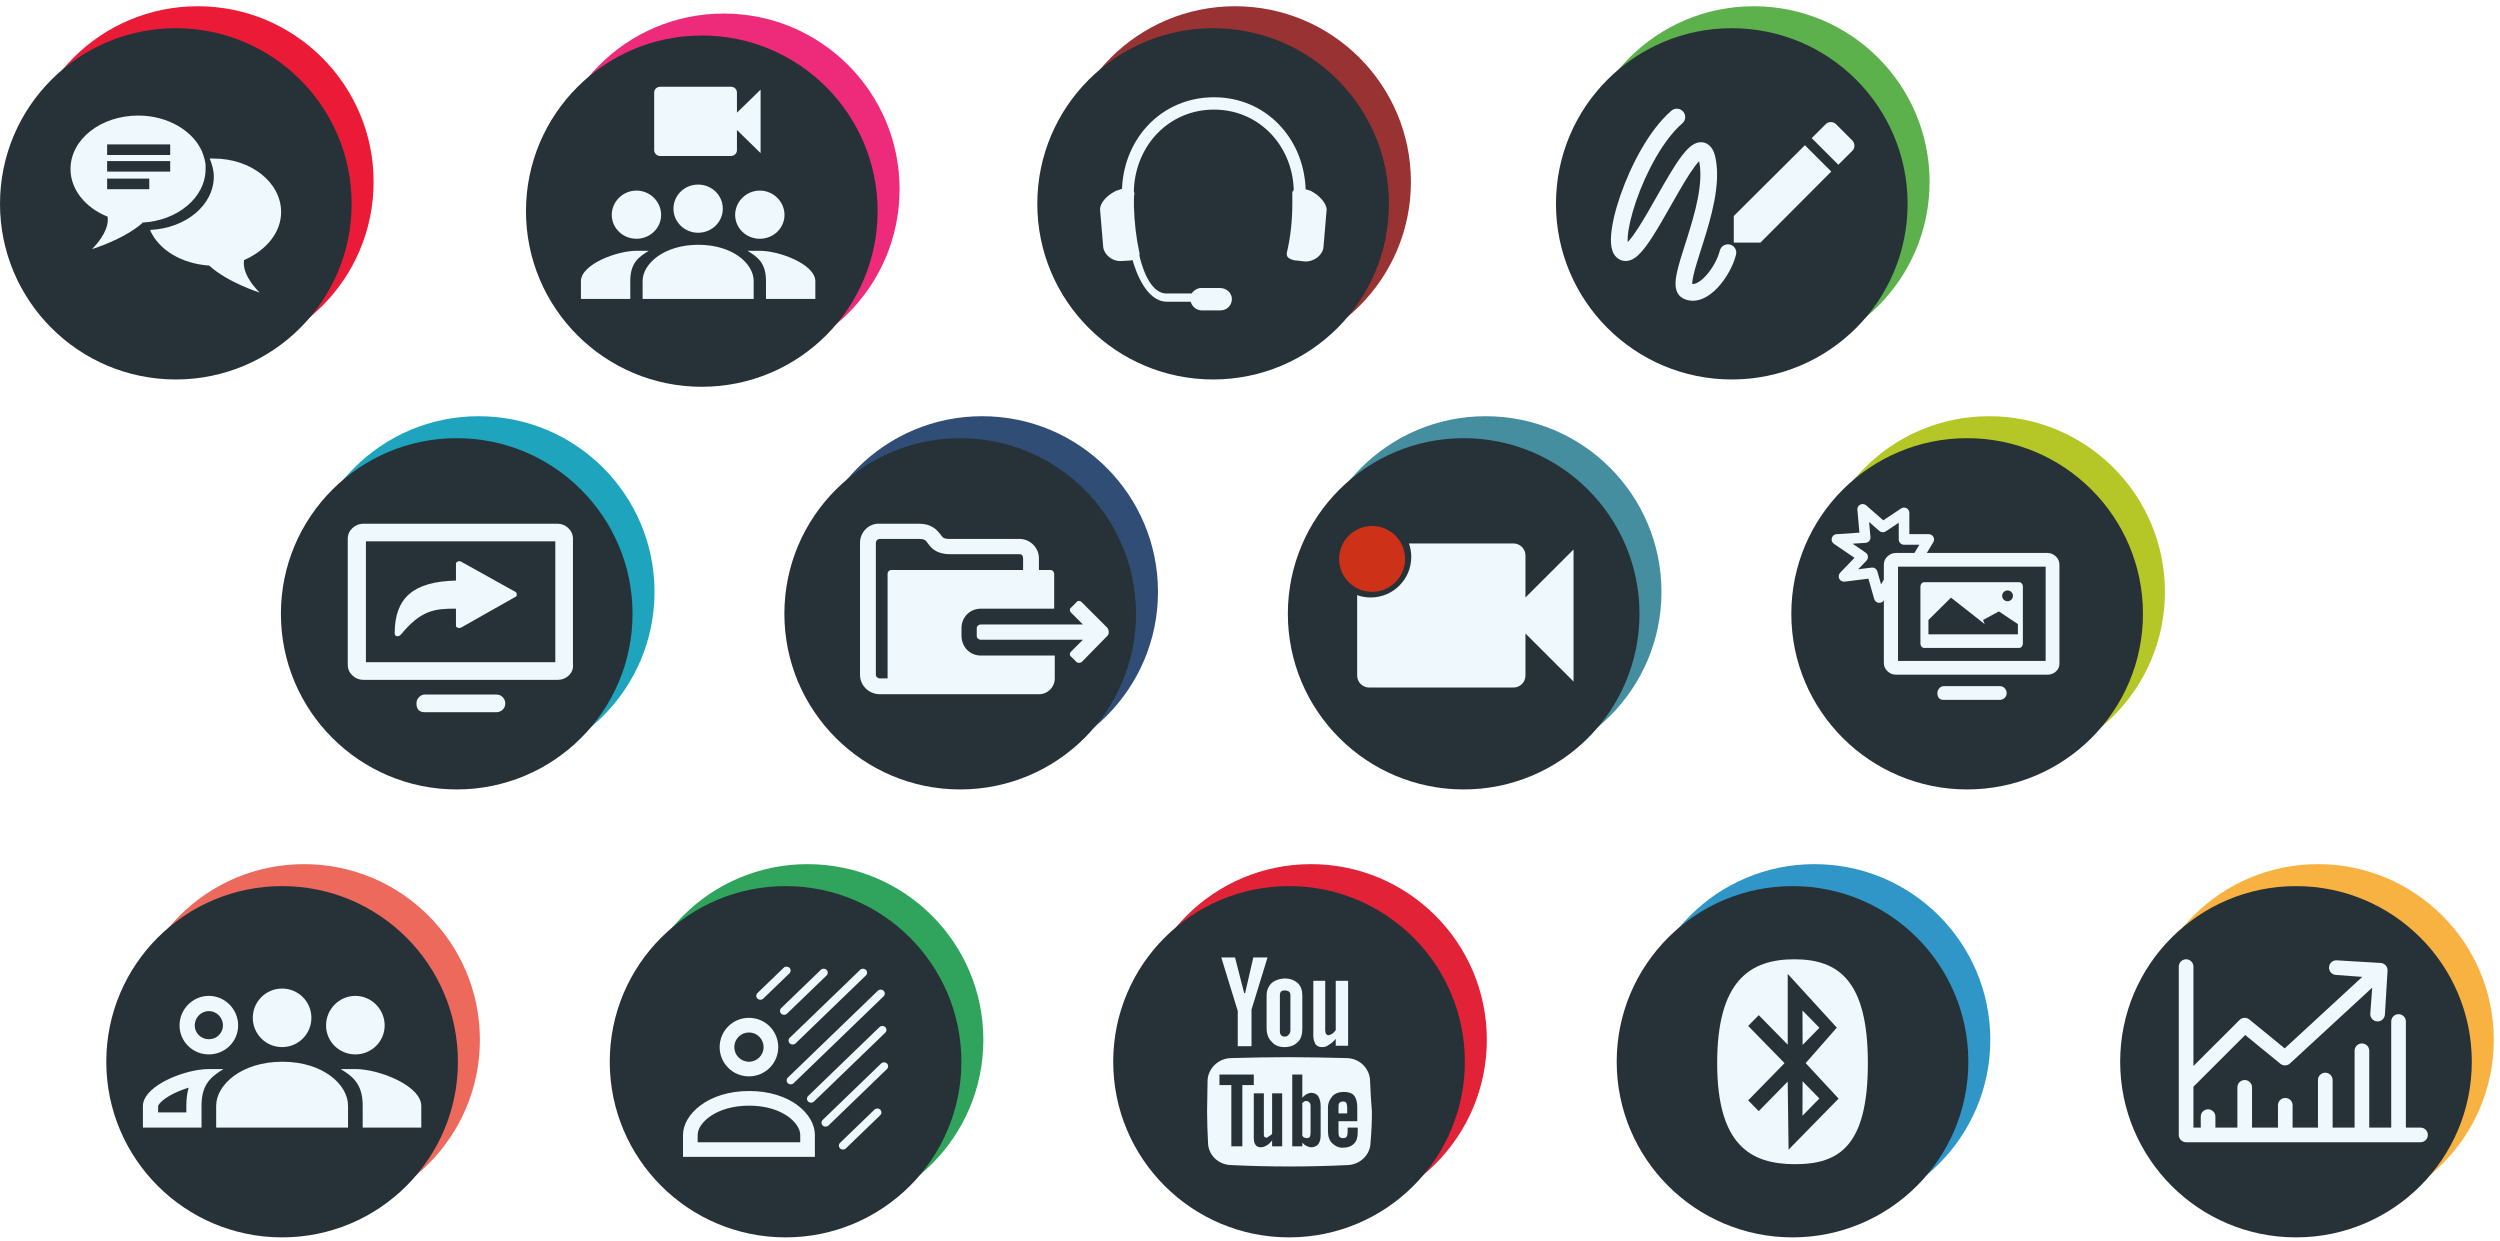 <svg width="266" height="132" viewBox="0 0 266 132" fill="none" xmlns="http://www.w3.org/2000/svg">
<ellipse cx="21.045" cy="19.352" rx="18.707" ry="18.688" fill="#EB1B38"/>
<ellipse cx="18.707" cy="21.688" rx="18.707" ry="18.688" fill="#263238"/>
<path fill-rule="evenodd" clip-rule="evenodd" d="M14.712 12.295C17.83 12.295 20.509 13.901 21.483 16.091C21.727 16.724 21.922 17.308 21.873 17.989C21.873 21.006 18.902 23.488 15.15 23.683V23.732C13.153 25.484 9.792 26.506 9.792 26.506C11.399 24.851 11.546 23.683 11.448 23.05C9.11 22.126 7.502 20.179 7.502 17.989C7.502 14.826 10.717 12.295 14.712 12.295ZM22.75 16.87C26.696 16.87 29.911 19.4 29.911 22.564C29.911 24.754 28.304 26.652 25.965 27.674C25.868 28.355 26.014 29.474 27.622 31.129C27.622 31.129 24.212 30.058 22.263 28.258C19.34 28.063 16.904 26.603 15.979 24.51L16.027 24.462C19.779 24.267 22.75 21.834 22.75 18.768C22.75 18.135 22.555 17.454 22.312 16.87H22.75ZM11.399 16.489H18.109V15.361H11.399V16.489ZM18.109 18.261H11.399V17.134H18.109V18.261ZM15.851 20.13H11.399V19.003H15.883V20.13H15.851Z" fill="#EFF8FD"/>
<ellipse cx="77.009" cy="20.13" rx="18.707" ry="18.688" fill="#EE2A7B"/>
<ellipse cx="74.671" cy="22.466" rx="18.707" ry="18.688" fill="#263238"/>
<path d="M74.281 24.764C75.735 24.764 76.907 23.619 76.907 22.201C76.907 20.783 75.735 19.639 74.281 19.639C72.828 19.639 71.656 20.783 71.656 22.201C71.656 23.619 72.828 24.764 74.281 24.764Z" fill="#EFF8FD"/>
<path d="M68.374 29.888C68.374 28.105 70.589 26.045 74.304 26.045C77.974 26.045 80.189 28.063 80.189 29.888V31.81H68.374V29.888Z" fill="#EFF8FD"/>
<path d="M79.532 26.685H80.845C82.963 26.685 86.705 28.127 86.753 29.888V31.81H81.501V29.888C81.501 27.967 80.591 27.326 79.532 26.685Z" fill="#EFF8FD"/>
<path d="M83.471 22.864C83.471 24.27 82.298 25.404 80.845 25.404C79.392 25.404 78.22 24.27 78.22 22.864C78.22 21.459 79.392 20.279 80.845 20.279C82.298 20.279 83.471 21.459 83.471 22.864Z" fill="#EFF8FD"/>
<path d="M67.718 25.404C66.264 25.404 65.092 24.27 65.092 22.864C65.092 21.459 66.264 20.279 67.718 20.279C69.171 20.279 70.343 21.459 70.343 22.864C70.343 24.27 69.171 25.404 67.718 25.404Z" fill="#EFF8FD"/>
<path d="M67.061 29.888C67.061 27.967 67.972 27.326 69.031 26.685H67.718C65.6 26.685 61.858 28.127 61.81 29.888V31.81H67.061V29.888Z" fill="#EFF8FD"/>
<path fill-rule="evenodd" clip-rule="evenodd" d="M78.411 11.992V9.843C78.411 9.505 78.128 9.229 77.782 9.229H70.234C69.888 9.229 69.605 9.505 69.605 9.843V15.982C69.605 16.32 69.888 16.596 70.234 16.596H77.782C78.128 16.596 78.411 16.32 78.411 15.982V13.834L80.927 16.289V9.536L78.411 11.992Z" fill="#EFF8FD"/>
<ellipse cx="131.415" cy="19.352" rx="18.707" ry="18.688" fill="#993333"/>
<ellipse cx="129.077" cy="21.688" rx="18.707" ry="18.688" fill="#263238"/>
<path d="M139.404 20.276C139.356 20.276 139.356 20.276 139.356 20.276L138.917 20.13V20.033C138.674 14.631 134.63 10.348 129.174 10.348C123.669 10.348 119.626 14.631 119.382 20.033V20.082L118.846 20.276C118.798 20.276 118.798 20.276 118.798 20.276C117.775 20.763 117.044 21.59 117.044 22.272L117.385 26.311C117.482 27.09 118.359 27.868 119.382 27.771L120.21 27.722C120.308 27.722 120.405 27.674 120.503 27.674C120.892 29.036 122.013 32.102 124.156 32.102H126.69C126.836 32.637 127.323 33.027 127.859 33.027H129.856C130.538 33.027 131.074 32.491 131.074 31.81C131.074 31.177 130.489 30.642 129.807 30.642H127.81C127.42 30.642 127.031 30.885 126.787 31.226H124.108C122.208 31.226 121.38 27.868 121.233 27.187C121.233 27.09 121.282 26.992 121.233 26.895C120.892 25.338 120.698 23.683 120.649 21.931V21.298C120.649 21.104 120.649 20.86 120.698 20.617C120.698 20.568 120.698 20.471 120.649 20.422V20.082C120.892 15.41 124.4 11.662 129.174 11.662C133.899 11.662 137.456 15.41 137.651 20.082V20.228C137.553 20.325 137.456 20.471 137.504 20.617C137.504 20.958 137.504 21.298 137.504 21.639C137.504 23.488 137.31 25.24 136.92 26.895C136.871 27.138 136.969 27.381 137.163 27.479C137.407 27.625 137.699 27.722 137.992 27.722L138.82 27.82C139.843 27.868 140.72 27.138 140.817 26.311L141.158 22.272C141.109 21.59 140.379 20.763 139.404 20.276Z" fill="#EFF8FD"/>
<ellipse cx="186.6" cy="19.352" rx="18.707" ry="18.688" fill="#5CB14D"/>
<ellipse cx="184.262" cy="21.688" rx="18.707" ry="18.688" fill="#263238"/>
<path fill-rule="evenodd" clip-rule="evenodd" d="M178.997 13.127C179.369 12.807 179.411 12.246 179.091 11.874C178.77 11.502 178.209 11.46 177.836 11.78C175.485 13.804 173.518 17.588 172.413 20.78C171.857 22.387 171.49 23.925 171.415 25.097C171.378 25.669 171.404 26.249 171.578 26.723C171.669 26.968 171.817 27.234 172.065 27.442C172.328 27.662 172.648 27.771 172.982 27.771C173.366 27.771 173.69 27.61 173.924 27.453C174.166 27.291 174.391 27.077 174.598 26.85C175.011 26.396 175.443 25.784 175.871 25.114C176.487 24.15 177.153 22.977 177.803 21.831L177.803 21.831L177.803 21.831C178.056 21.384 178.307 20.942 178.552 20.518C179.433 18.992 180.204 17.755 180.786 17.153C180.792 17.181 180.798 17.21 180.804 17.242C181.016 18.352 180.922 19.679 180.646 21.11C180.371 22.534 179.931 23.994 179.499 25.361C179.431 25.575 179.363 25.788 179.296 25.998L179.296 25.999L179.296 25.999C178.942 27.105 178.607 28.153 178.427 28.99C178.32 29.484 178.247 29.988 178.286 30.43C178.324 30.869 178.501 31.467 179.111 31.767C179.799 32.105 180.512 32.039 181.125 31.791C181.722 31.549 182.265 31.121 182.725 30.64C183.642 29.68 184.402 28.325 184.713 27.101C184.834 26.625 184.547 26.142 184.07 26.021C183.594 25.9 183.11 26.188 182.99 26.663C182.757 27.577 182.154 28.664 181.438 29.413C181.082 29.786 180.741 30.029 180.456 30.145C180.286 30.213 180.157 30.231 180.054 30.219C180.049 30.044 180.079 29.767 180.166 29.365C180.326 28.62 180.628 27.674 180.982 26.564L180.983 26.562C181.052 26.346 181.122 26.125 181.195 25.897C181.629 24.525 182.097 22.979 182.392 21.446C182.686 19.92 182.824 18.339 182.551 16.91C182.482 16.546 182.381 16.203 182.222 15.918C182.061 15.629 181.798 15.324 181.385 15.192C180.969 15.06 180.586 15.162 180.309 15.297C180.038 15.43 179.797 15.63 179.591 15.833C178.797 16.616 177.884 18.118 177.011 19.63C176.75 20.083 176.489 20.543 176.23 21C175.589 22.129 174.961 23.236 174.372 24.157C173.959 24.803 173.592 25.314 173.282 25.654C173.249 25.691 173.217 25.725 173.187 25.756C173.177 25.613 173.176 25.433 173.19 25.21C173.251 24.262 173.564 22.894 174.094 21.361C175.163 18.274 177.001 14.844 178.997 13.127ZM172.879 26.01L172.882 26.008C172.88 26.009 172.879 26.01 172.879 26.01ZM194.275 13.191C194.546 12.92 195.029 12.92 195.33 13.191L197.109 14.968C197.381 15.27 197.381 15.752 197.109 16.023L195.601 17.529L192.767 14.697L194.275 13.191ZM192.044 15.451L194.848 18.252L187.309 25.813H184.475V22.982L192.044 15.451Z" fill="#EFF8FD"/>
<ellipse cx="32.354" cy="110.633" rx="18.707" ry="18.688" fill="#ED695C"/>
<ellipse cx="30.016" cy="112.969" rx="18.707" ry="18.688" fill="#263238"/>
<path fill-rule="evenodd" clip-rule="evenodd" d="M30.016 111.412C31.741 111.412 33.133 110.021 33.133 108.297C33.133 106.573 31.741 105.182 30.016 105.182C28.29 105.182 26.898 106.573 26.898 108.297C26.898 110.021 28.29 111.412 30.016 111.412ZM23.001 117.641C23.001 115.473 25.631 112.969 30.042 112.969C34.4 112.969 37.031 115.422 37.031 117.641V119.977H23.001V117.641ZM36.251 113.747H37.81C40.325 113.747 44.768 115.499 44.825 117.641V119.977H38.59V117.641C38.59 115.305 37.508 114.526 36.251 113.747ZM40.928 109.103C40.928 110.812 39.536 112.19 37.81 112.19C36.084 112.19 34.692 110.812 34.692 109.103C34.692 107.394 36.084 105.961 37.81 105.961C39.536 105.961 40.928 107.394 40.928 109.103ZM22.221 110.575C21.373 110.575 20.719 109.905 20.719 109.103C20.719 108.265 21.41 107.577 22.221 107.577C23.033 107.577 23.723 108.265 23.723 109.103C23.723 109.905 23.07 110.575 22.221 110.575ZM19.103 109.103C19.103 110.812 20.495 112.19 22.221 112.19C23.947 112.19 25.339 110.812 25.339 109.103C25.339 107.394 23.947 105.961 22.221 105.961C20.495 105.961 19.103 107.394 19.103 109.103ZM22.221 115.003C22.64 114.478 23.191 114.113 23.78 113.747H22.221C21.874 113.747 21.489 113.781 21.084 113.844C18.561 114.239 15.255 115.796 15.206 117.641V118.361V119.977H16.822H19.826H21.442V118.361V117.641C21.442 116.638 21.641 115.923 21.968 115.371C22.045 115.239 22.13 115.117 22.221 115.003ZM19.826 117.641C19.826 116.934 19.908 116.301 20.072 115.731C19.544 115.889 19.006 116.094 18.506 116.34C17.887 116.645 17.414 116.971 17.117 117.27C16.867 117.52 16.827 117.66 16.822 117.685V118.361H19.826V117.641Z" fill="#EFF8FD"/>
<ellipse cx="85.923" cy="110.633" rx="18.707" ry="18.688" fill="#30A45C"/>
<ellipse cx="83.585" cy="112.969" rx="18.707" ry="18.688" fill="#263238"/>
<path fill-rule="evenodd" clip-rule="evenodd" d="M83.995 103.564C84.165 103.4 84.165 103.134 83.995 102.969C83.825 102.805 83.55 102.805 83.38 102.969L80.595 105.658C80.425 105.822 80.425 106.088 80.595 106.252C80.765 106.417 81.04 106.417 81.21 106.252L83.995 103.564ZM87.947 103.789C88.117 103.625 88.117 103.359 87.947 103.194C87.777 103.03 87.501 103.03 87.331 103.194L83.119 107.262C82.949 107.426 82.949 107.692 83.119 107.856C83.289 108.02 83.564 108.02 83.734 107.856L87.947 103.789ZM92.131 103.789C92.301 103.625 92.301 103.359 92.131 103.194C91.962 103.03 91.686 103.03 91.516 103.194L84.031 110.42C83.862 110.585 83.862 110.851 84.031 111.015C84.201 111.179 84.477 111.179 84.647 111.015L92.131 103.789ZM94.014 106.011C94.184 105.847 94.184 105.581 94.014 105.416C93.844 105.252 93.569 105.252 93.399 105.416L83.826 114.659C83.656 114.823 83.656 115.089 83.826 115.253C83.996 115.417 84.271 115.417 84.441 115.253L94.014 106.011ZM94.192 109.879C94.362 109.715 94.362 109.449 94.192 109.285C94.022 109.121 93.747 109.121 93.577 109.285L85.991 116.609C85.821 116.773 85.821 117.039 85.991 117.203C86.161 117.367 86.436 117.367 86.606 117.203L94.192 109.879ZM94.37 113.748C94.54 113.584 94.54 113.318 94.37 113.154C94.2 112.99 93.924 112.99 93.754 113.154L87.534 119.159C87.365 119.323 87.365 119.589 87.534 119.753C87.704 119.917 87.98 119.917 88.15 119.753L94.37 113.748ZM93.656 118.661C93.825 118.497 93.825 118.231 93.656 118.067C93.486 117.903 93.21 117.903 93.04 118.067L89.385 121.596C89.215 121.76 89.215 122.026 89.385 122.19C89.555 122.354 89.83 122.354 90 122.19L93.656 118.661ZM79.688 108.297C77.962 108.297 76.57 109.688 76.57 111.412C76.57 113.136 77.962 114.526 79.688 114.526C81.414 114.526 82.806 113.136 82.806 111.412C82.806 109.688 81.414 108.297 79.688 108.297ZM79.688 109.854C80.548 109.854 81.247 110.553 81.247 111.412C81.247 112.27 80.548 112.969 79.688 112.969C78.828 112.969 78.129 112.27 78.129 111.412C78.129 110.553 78.828 109.854 79.688 109.854ZM79.715 116.083C75.304 116.083 72.673 118.588 72.673 120.755V123.091H86.703V120.755C86.703 118.537 84.073 116.083 79.715 116.083ZM79.715 117.641C83.21 117.641 85.144 119.482 85.144 120.755V121.534H74.232V120.755C74.232 119.482 76.184 117.641 79.715 117.641Z" fill="#EFF8FD"/>
<ellipse cx="139.493" cy="110.633" rx="18.707" ry="18.688" fill="#E22236"/>
<ellipse cx="137.154" cy="112.969" rx="18.707" ry="18.688" fill="#263238"/>
<path fill-rule="evenodd" clip-rule="evenodd" d="M129.944 101.873H131.406L132.38 105.669H132.478L133.354 101.873H134.865L133.16 107.421V111.314H131.698V107.567L129.944 101.873ZM134.767 105.912C134.767 105.377 134.962 104.939 135.303 104.598C135.644 104.306 136.18 104.112 136.716 104.112C137.301 104.112 137.739 104.306 138.08 104.598C138.421 104.939 138.567 105.377 138.567 105.912V109.465C138.567 110.049 138.421 110.584 138.08 110.876C137.739 111.217 137.301 111.412 136.667 111.412C136.083 111.412 135.596 111.217 135.303 110.828C134.962 110.536 134.767 110 134.767 109.416V105.912ZM136.277 110.098C136.18 110 136.18 109.854 136.18 109.66V105.864C136.18 105.718 136.229 105.572 136.326 105.474C136.424 105.426 136.521 105.377 136.716 105.377C136.862 105.377 137.008 105.426 137.106 105.474C137.252 105.572 137.3 105.718 137.3 105.864V109.66C137.3 109.854 137.203 110 137.106 110.098C137.008 110.244 136.862 110.292 136.716 110.292C136.472 110.292 136.375 110.244 136.277 110.098ZM143.439 104.355V111.266H142.123V110.536C141.88 110.828 141.636 111.022 141.393 111.168C141.149 111.363 140.905 111.412 140.662 111.412C140.37 111.412 140.126 111.314 139.98 111.12C139.834 110.876 139.736 110.584 139.736 110.195V104.355H141.003V109.66C141.003 109.806 141.052 109.952 141.1 110C141.149 110.098 141.246 110.146 141.344 110.146C141.441 110.146 141.539 110.098 141.734 110C141.88 109.903 142.026 109.757 142.123 109.611V104.355H143.439ZM138.762 117.203C138.811 117.154 138.908 117.154 139.006 117.154C139.152 117.154 139.249 117.203 139.298 117.3C139.395 117.349 139.444 117.495 139.444 117.689V120.609C139.444 120.755 139.395 120.901 139.347 120.999C139.298 121.047 139.2 121.096 139.054 121.096C139.006 121.096 138.908 121.096 138.811 121.047C138.739 121.047 138.694 120.995 138.637 120.929L138.637 120.929C138.616 120.905 138.593 120.879 138.567 120.853V117.349C138.665 117.3 138.713 117.251 138.762 117.203ZM142.903 117.203C142.708 117.203 142.61 117.251 142.513 117.349C142.416 117.446 142.416 117.641 142.416 117.884V118.468H143.341V117.884C143.341 117.641 143.292 117.446 143.244 117.349C143.195 117.251 143.049 117.203 142.903 117.203ZM143.244 112.58C144.657 112.58 145.777 113.699 145.777 115.062C145.826 116.132 145.874 117.203 145.972 118.273C145.972 119.344 145.923 120.463 145.826 121.534C145.826 122.897 144.657 123.967 143.293 123.967C141.295 124.065 139.298 124.113 137.203 124.113C135.108 124.113 133.062 124.065 131.065 123.967C129.652 123.967 128.532 122.897 128.532 121.534C128.483 120.463 128.434 119.344 128.434 118.273C128.434 117.738 128.447 117.203 128.459 116.667C128.471 116.132 128.483 115.597 128.483 115.062C128.483 113.699 129.652 112.58 131.016 112.58L131.016 112.58C133.014 112.531 135.011 112.482 137.106 112.482C139.2 112.482 141.246 112.531 143.244 112.58ZM132.185 121.972H131.016V115.451H129.75V114.332H133.403V115.451H132.185V121.972ZM135.352 121.972H136.424V116.327H135.352V120.609C135.315 120.72 135.221 120.775 135.115 120.838C135.081 120.858 135.046 120.878 135.011 120.901C134.913 120.999 134.816 121.047 134.767 121.047C134.67 121.047 134.572 120.999 134.524 120.95C134.475 120.901 134.475 120.755 134.475 120.658V116.327H133.403V121.047C133.403 121.388 133.452 121.631 133.598 121.826C133.695 121.972 133.89 122.069 134.134 122.069C134.329 122.069 134.524 122.021 134.767 121.875C134.962 121.777 135.157 121.583 135.352 121.339V121.972ZM140.516 120.804C140.516 121.242 140.418 121.534 140.272 121.729C140.126 121.923 139.834 122.069 139.541 122.069C139.347 122.069 139.2 122.021 139.006 121.923C138.859 121.875 138.713 121.729 138.567 121.583V121.972H137.495V114.332H138.567V116.813C138.713 116.619 138.859 116.521 139.006 116.424C139.2 116.327 139.347 116.278 139.541 116.278C139.834 116.278 140.126 116.424 140.272 116.667C140.418 116.911 140.516 117.251 140.516 117.689V120.804ZM142.416 119.295H144.413V117.835C144.413 117.3 144.316 116.862 144.072 116.57C143.828 116.278 143.439 116.181 142.952 116.181C142.464 116.181 142.075 116.327 141.782 116.619C141.49 116.959 141.295 117.349 141.295 117.835V120.366C141.295 120.901 141.441 121.339 141.734 121.631C142.026 121.923 142.416 122.118 142.854 122.118C143.39 122.118 143.78 121.972 144.072 121.68C144.364 121.388 144.462 120.999 144.462 120.415V119.977H143.39V120.366C143.39 120.658 143.341 120.901 143.244 120.999C143.195 121.047 143.049 121.096 142.903 121.096C142.708 121.096 142.611 121.047 142.513 120.95C142.416 120.804 142.416 120.609 142.416 120.317V119.295Z" fill="#EFF8FD"/>
<ellipse cx="193.062" cy="110.633" rx="18.707" ry="18.688" fill="#2F96C7"/>
<ellipse cx="190.724" cy="112.969" rx="18.707" ry="18.688" fill="#263238"/>
<path d="M193.588 109.354L191.797 111.18L191.784 107.518L193.588 109.354V109.354ZM191.784 118.713L193.584 116.878L191.793 115.051L191.784 118.713V118.713ZM198.741 113.114C198.741 121.869 195.739 123.87 191.012 123.87C186.285 123.87 182.707 121.869 182.707 113.114C182.707 104.359 186.189 102.068 190.916 102.068C195.643 102.068 198.741 104.363 198.741 113.114ZM192.123 113.114L195.438 109.341L190.214 103.622V111.155L187.133 108.012L186.005 109.158L189.876 113.118L186.005 117.078L187.129 118.224L190.21 115.081L190.306 122.32L195.626 116.891L192.123 113.114Z" fill="#EFF8FD"/>
<ellipse cx="246.631" cy="110.633" rx="18.707" ry="18.688" fill="#F8B242"/>
<ellipse cx="244.293" cy="112.969" rx="18.707" ry="18.688" fill="#263238"/>
<path fill-rule="evenodd" clip-rule="evenodd" d="M257.544 121.534C257.974 121.534 258.323 121.185 258.323 120.755C258.323 120.325 257.974 119.977 257.544 119.977H255.985V108.686C255.985 108.256 255.636 107.908 255.205 107.908C254.775 107.908 254.426 108.256 254.426 108.686V119.977H252.088V111.801C252.088 111.371 251.739 111.022 251.308 111.022C250.878 111.022 250.529 111.371 250.529 111.801V119.977H248.19V114.915C248.19 114.485 247.841 114.137 247.411 114.137C246.98 114.137 246.632 114.485 246.632 114.915V119.977H243.933V117.6C243.933 117.17 243.584 116.821 243.154 116.821C242.724 116.821 242.375 117.17 242.375 117.6V119.977H239.617V115.694C239.617 115.264 239.268 114.915 238.837 114.915C238.407 114.915 238.058 115.264 238.058 115.694V119.977H235.719V118.809C235.719 118.379 235.37 118.03 234.94 118.03C234.509 118.03 234.16 118.379 234.16 118.809V119.977H233.381V115.627L238.889 110.125L242.63 113.182C242.931 113.428 243.367 113.415 243.653 113.152L252.403 105.083L252.198 107.871C252.18 108.301 252.515 108.663 252.945 108.68C253.375 108.697 253.738 108.363 253.755 107.933L254.036 103.267C254.053 102.837 253.718 102.475 253.288 102.458L248.617 102.178C248.187 102.161 247.824 102.495 247.807 102.925C247.79 103.354 248.124 103.717 248.555 103.734L251.345 103.939L243.093 111.548L239.331 108.473C239.021 108.22 238.569 108.242 238.286 108.525L233.381 113.425V102.846C233.381 102.416 233.032 102.068 232.602 102.068C232.171 102.068 231.822 102.416 231.822 102.846V115.305L231.822 115.305C231.822 115.307 231.822 115.309 231.822 115.31V120.755C231.822 121.185 232.171 121.534 232.602 121.534H257.544Z" fill="#EFF8FD"/>
<ellipse cx="50.934" cy="62.973" rx="18.707" ry="18.688" fill="#1EA5BD"/>
<ellipse cx="48.595" cy="65.309" rx="18.707" ry="18.688" fill="#263238"/>
<path fill-rule="evenodd" clip-rule="evenodd" d="M45.199 75.78H52.82C53.064 75.78 53.281 75.693 53.473 75.519C53.665 75.346 53.761 75.119 53.761 74.841C53.761 74.597 53.673 74.38 53.499 74.189C53.325 73.997 53.097 73.901 52.82 73.901H45.199C44.953 73.901 44.746 73.997 44.571 74.189C44.398 74.38 44.31 74.597 44.31 74.841C44.31 75.467 44.607 75.78 45.199 75.78ZM59.085 70.46H38.934V57.6H59.085V70.46ZM38.672 72.337H59.346C59.799 72.337 60.19 72.181 60.52 71.869C60.851 71.555 61 71.173 60.964 70.721V57.338C60.964 56.886 60.799 56.504 60.469 56.191C60.138 55.879 59.747 55.722 59.294 55.722H38.672C38.22 55.722 37.828 55.879 37.498 56.191C37.168 56.504 37.001 56.886 37.001 57.338V70.721C37.001 71.173 37.168 71.555 37.498 71.869C37.828 72.181 38.22 72.337 38.672 72.337ZM54.86 62.988C54.977 63.089 54.977 63.14 54.977 63.241C54.977 63.393 54.977 63.444 54.86 63.494L49.044 66.783C48.926 66.833 48.809 66.833 48.691 66.783C48.515 66.732 48.515 66.631 48.515 66.53V64.759C46.342 64.759 44.814 64.86 42.641 67.542C42.523 67.643 42.406 67.693 42.347 67.693H42.23C42.053 67.643 41.995 67.542 41.995 67.39C41.995 63.595 43.992 61.875 48.515 61.774V60.003C48.515 59.902 48.574 59.801 48.691 59.75C48.809 59.7 48.926 59.7 49.044 59.75L54.86 62.988Z" fill="#EFF8FD"/>
<ellipse cx="104.503" cy="62.973" rx="18.707" ry="18.688" fill="#304D76"/>
<ellipse cx="102.165" cy="65.309" rx="18.707" ry="18.688" fill="#263238"/>
<path fill-rule="evenodd" clip-rule="evenodd" d="M104.363 64.763H112.165V61.084C112.165 60.834 111.978 60.648 111.791 60.648H110.542V59.4C110.542 58.278 109.606 57.343 108.482 57.343H101.055C100.431 57.343 100.306 57.218 100.056 56.844C100.036 56.82 100.015 56.796 99.994 56.771C99.625 56.336 99.105 55.722 97.747 55.722H93.627C92.441 55.659 91.505 56.594 91.505 57.779V71.809C91.505 72.931 92.441 73.866 93.627 73.866H110.542C111.478 73.866 112.227 73.118 112.227 72.183V69.751H104.363C103.177 69.751 102.303 68.816 102.303 67.631V66.82C102.303 65.698 103.177 64.763 104.363 64.763ZM115.099 70.437L117.845 67.631C117.907 67.569 117.97 67.444 117.97 67.257C117.97 67.07 117.907 66.945 117.845 66.82L115.099 64.077C114.911 63.89 114.662 63.89 114.537 64.077L113.975 64.638C113.788 64.763 113.788 65.012 113.975 65.199L115.224 66.446H104.363C104.113 66.446 103.926 66.633 103.926 66.82V67.693C103.926 67.88 104.113 68.067 104.363 68.067H115.224L113.975 69.315C113.788 69.502 113.788 69.751 113.975 69.876L114.537 70.437C114.662 70.562 114.911 70.562 115.099 70.437ZM94.439 61.022C94.439 60.834 94.626 60.648 94.813 60.648H108.857V59.4C108.857 59.151 108.732 58.964 108.483 58.964H101.055C99.619 58.964 99.058 58.278 98.746 57.842C98.496 57.468 98.371 57.343 97.747 57.343H93.627C93.378 57.343 93.191 57.53 93.191 57.779V71.809C93.191 71.996 93.378 72.183 93.627 72.183H94.439V61.022Z" fill="#EFF8FD"/>
<ellipse cx="158.072" cy="62.973" rx="18.707" ry="18.688" fill="#448E9F"/>
<ellipse cx="155.734" cy="65.309" rx="18.707" ry="18.688" fill="#263238"/>
<path fill-rule="evenodd" clip-rule="evenodd" d="M149.199 59.259C149.199 61.112 147.696 62.613 145.841 62.613C145.326 62.613 144.838 62.498 144.402 62.291V59.099C144.402 58.397 144.978 57.822 145.681 57.822H148.876C149.083 58.257 149.199 58.745 149.199 59.259ZM144.402 63.326V71.878C144.402 72.58 144.978 73.155 145.681 73.155H161.03C161.733 73.155 162.31 72.58 162.31 71.878V67.405L167.426 72.516V58.461L162.31 63.572V59.099C162.31 58.397 161.733 57.822 161.03 57.822H149.913C150.072 58.271 150.158 58.755 150.158 59.259C150.158 61.641 148.225 63.572 145.841 63.572C145.337 63.572 144.852 63.485 144.402 63.326Z" fill="#EFF8FD"/>
<path fill-rule="evenodd" clip-rule="evenodd" d="M145.991 62.973C147.928 62.973 149.499 61.404 149.499 59.469C149.499 57.534 147.928 55.965 145.991 55.965C144.054 55.965 142.484 57.534 142.484 59.469C142.484 61.404 144.054 62.973 145.991 62.973Z" fill="#CD3118"/>
<ellipse cx="211.642" cy="62.973" rx="18.707" ry="18.688" fill="#B5C627"/>
<ellipse cx="209.304" cy="65.309" rx="18.707" ry="18.688" fill="#263238"/>
<path fill-rule="evenodd" clip-rule="evenodd" d="M198.557 53.768C198.384 53.617 198.136 53.586 197.93 53.69C197.725 53.794 197.604 54.013 197.624 54.242L197.842 56.673L195.41 56.835C195.17 56.851 194.967 57.017 194.904 57.249C194.841 57.481 194.932 57.727 195.13 57.862L197.317 59.353L195.793 60.936C195.628 61.108 195.589 61.366 195.696 61.579C195.803 61.792 196.033 61.915 196.27 61.886L198.797 61.57L199.416 63.734C199.478 63.95 199.662 64.109 199.885 64.138C200.107 64.168 200.326 64.062 200.441 63.87V70.526C200.441 70.878 200.571 71.176 200.829 71.421C201.086 71.664 201.391 71.786 201.744 71.786H217.862C218.215 71.786 218.52 71.664 218.777 71.421C219.035 71.176 219.151 70.878 219.123 70.526V60.092C219.123 59.739 218.994 59.442 218.737 59.198C218.479 58.954 218.174 58.832 217.821 58.832H205.013L205.704 57.688C205.809 57.514 205.812 57.297 205.712 57.12C205.612 56.943 205.424 56.834 205.221 56.834L203.154 56.834V54.568C203.154 54.36 203.039 54.169 202.856 54.071C202.673 53.973 202.45 53.984 202.277 54.099L200.381 55.362L198.557 53.768ZM203.696 58.832L204.222 57.96L202.59 57.96C202.44 57.96 202.297 57.901 202.191 57.795C202.085 57.69 202.026 57.546 202.026 57.397V55.62L200.647 56.538C200.435 56.679 200.155 56.661 199.963 56.494L198.873 55.541L199.017 57.146C199.03 57.297 198.982 57.447 198.884 57.562C198.785 57.678 198.644 57.748 198.493 57.758L197.113 57.85L198.504 58.798C198.641 58.892 198.73 59.041 198.747 59.206C198.764 59.371 198.707 59.535 198.592 59.654L197.71 60.571L199.137 60.392C199.413 60.358 199.673 60.529 199.749 60.797L200.144 62.177L200.441 61.681V60.092C200.441 59.739 200.571 59.442 200.829 59.198C201.086 58.954 201.391 58.832 201.744 58.832H203.696ZM212.774 74.469H206.832C206.371 74.469 206.14 74.226 206.14 73.737C206.14 73.547 206.208 73.378 206.343 73.229C206.479 73.08 206.641 73.005 206.832 73.005H212.774C212.99 73.005 213.167 73.08 213.303 73.229C213.438 73.378 213.507 73.547 213.507 73.737C213.507 73.954 213.432 74.131 213.283 74.266C213.133 74.402 212.964 74.469 212.774 74.469ZM201.948 70.322H217.658V60.296H201.948V70.322ZM204.334 62.41C204.334 62.152 204.515 61.943 204.739 61.943H214.83C215.053 61.943 215.234 62.152 215.234 62.41V68.477C215.234 68.734 215.053 68.943 214.83 68.943H204.739C204.515 68.943 204.334 68.734 204.334 68.477V62.41ZM205.186 67.49V65.964L207.585 63.587L211.17 66.404L210.997 65.964L212.678 65.054L214.705 66.404V67.49H205.186ZM213.604 63.968C213.92 63.968 214.177 63.712 214.177 63.396C214.177 63.08 213.92 62.824 213.604 62.824C213.287 62.824 213.031 63.08 213.031 63.396C213.031 63.712 213.287 63.968 213.604 63.968Z" fill="#EFF8FD"/>
</svg>
